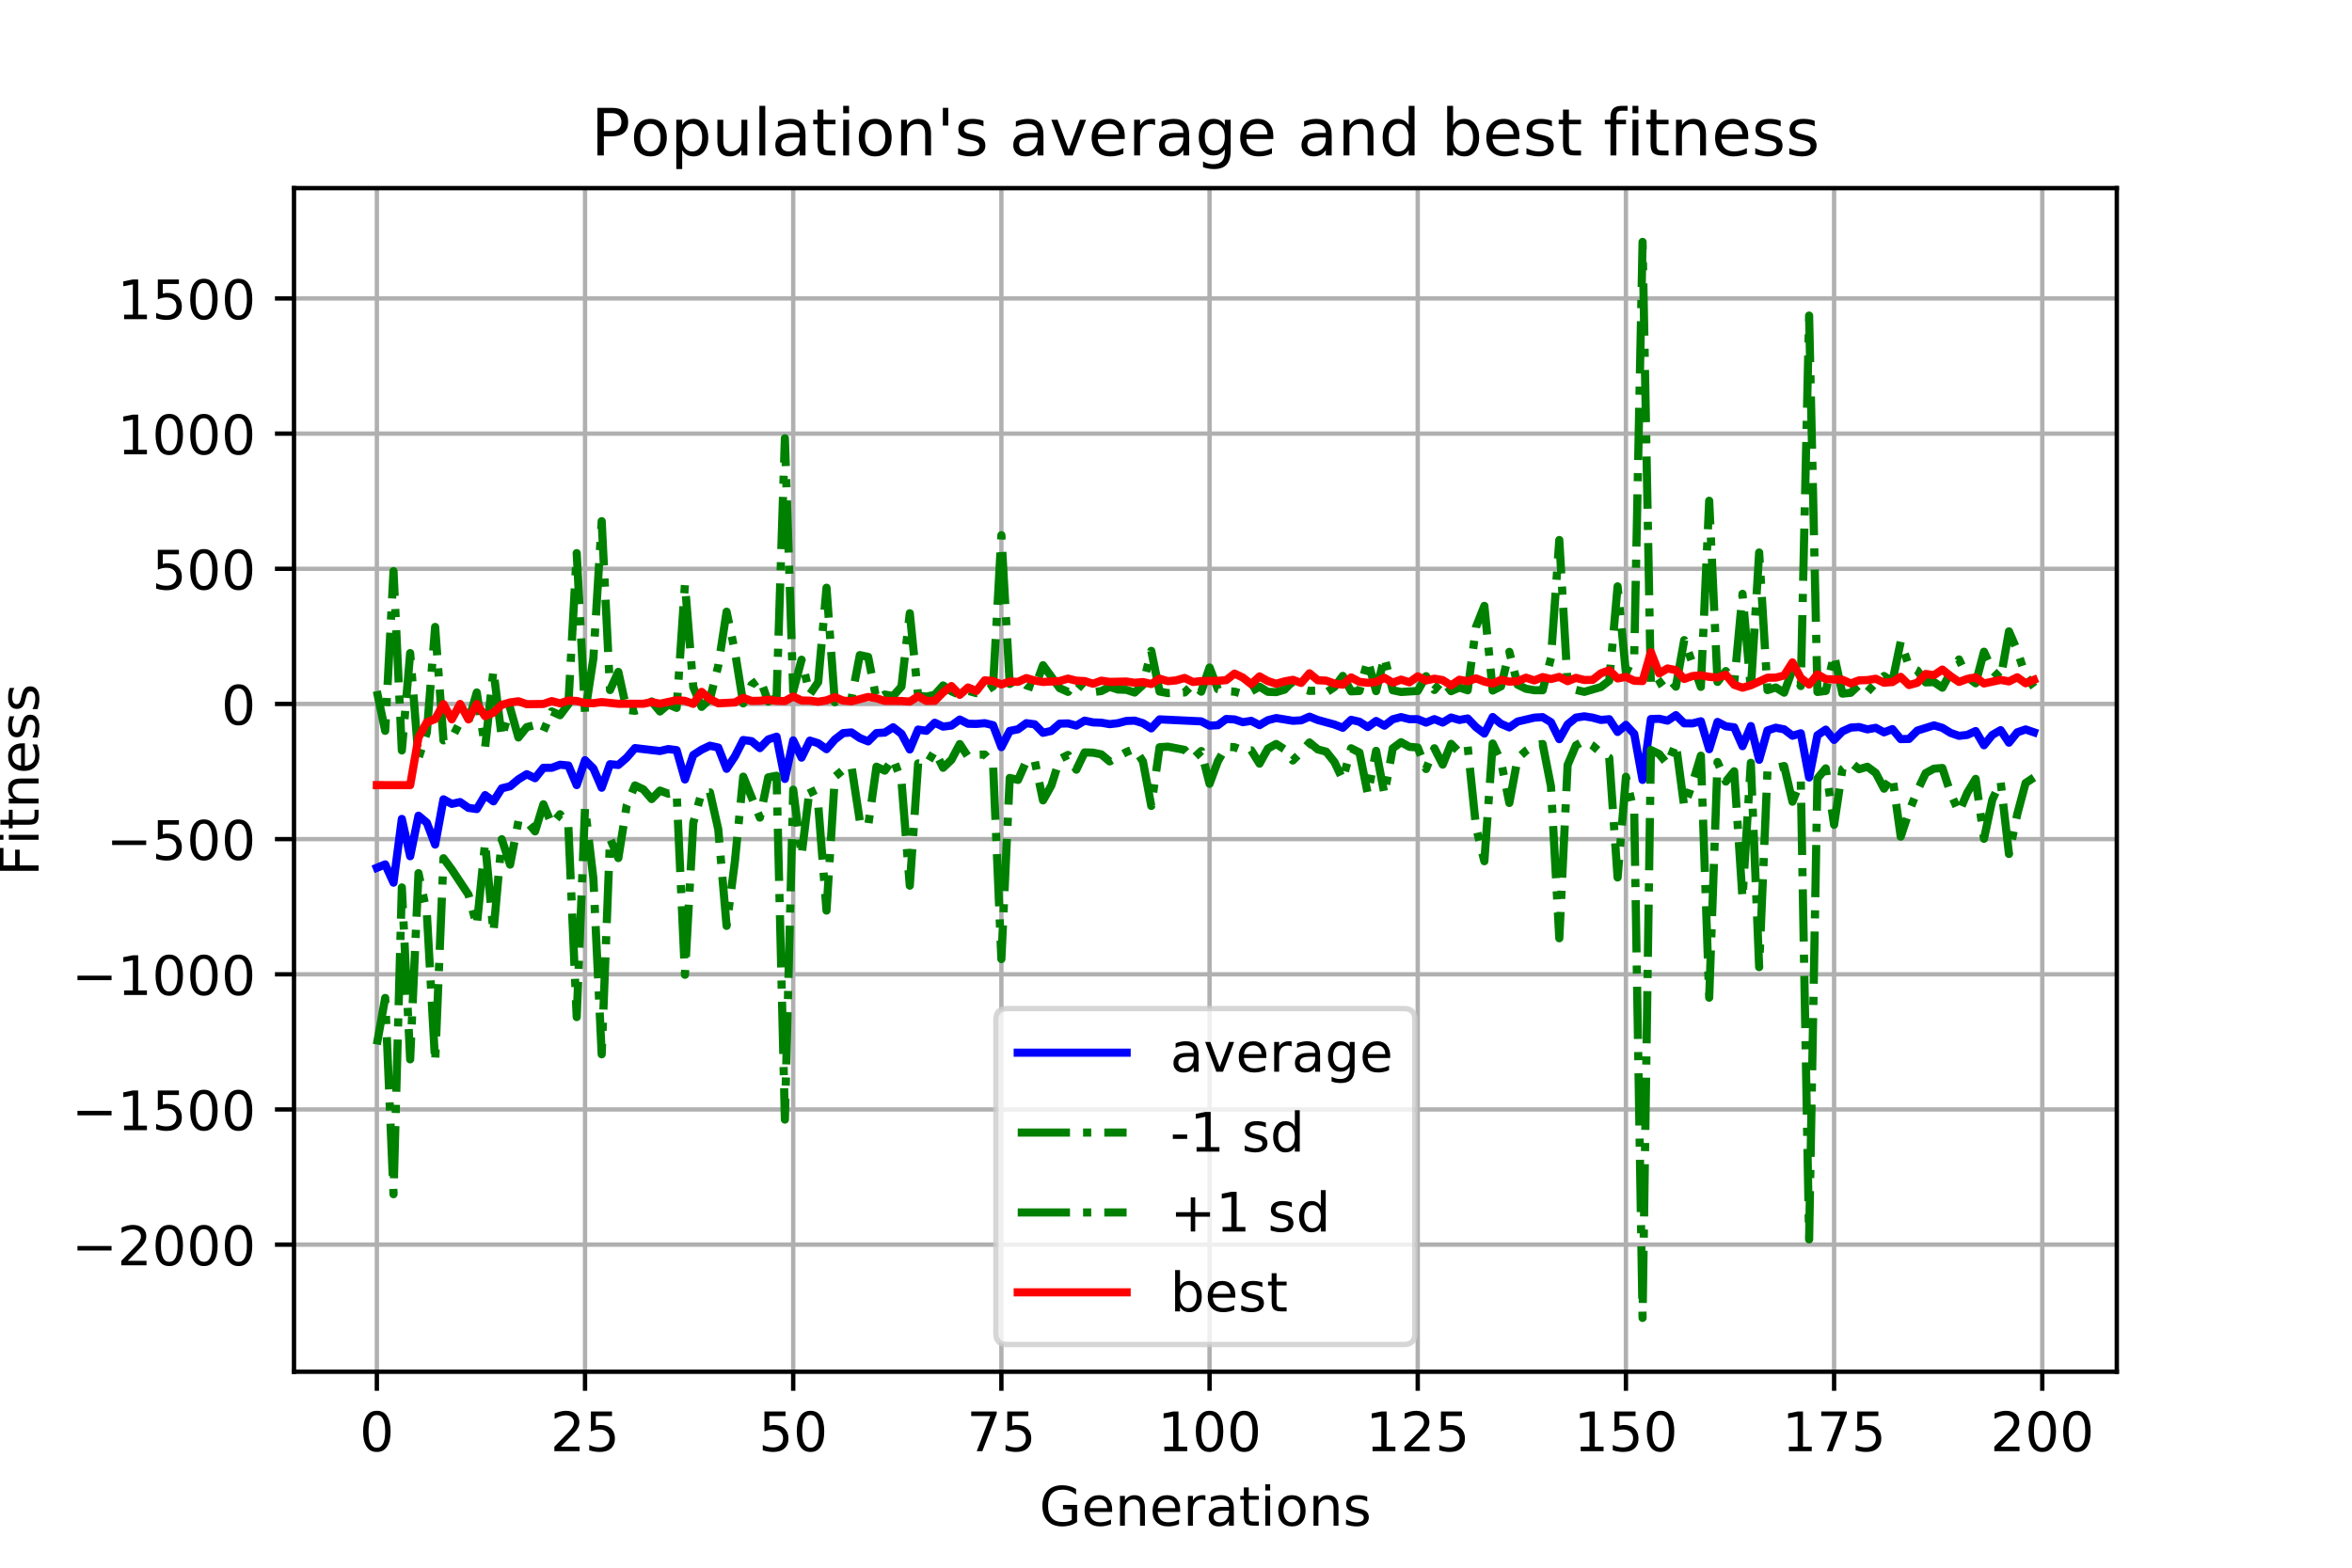 <?xml version="1.0" encoding="utf-8" standalone="no"?>
<!DOCTYPE svg PUBLIC "-//W3C//DTD SVG 1.1//EN"
  "http://www.w3.org/Graphics/SVG/1.1/DTD/svg11.dtd">
<!-- Created with matplotlib (https://matplotlib.org/) -->
<svg height="288pt" version="1.1" viewBox="0 0 432 288" width="432pt" xmlns="http://www.w3.org/2000/svg" xmlns:xlink="http://www.w3.org/1999/xlink">
 <defs>
  <style type="text/css">
*{stroke-linecap:butt;stroke-linejoin:round;}
  </style>
 </defs>
 <g id="figure_1">
  <g id="patch_1">
   <path d="M 0 288 
L 432 288 
L 432 0 
L 0 0 
z
" style="fill:#ffffff;"/>
  </g>
  <g id="axes_1">
   <g id="patch_2">
    <path d="M 54 252 
L 388.8 252 
L 388.8 34.56 
L 54 34.56 
z
" style="fill:#ffffff;"/>
   </g>
   <g id="matplotlib.axis_1">
    <g id="xtick_1">
     <g id="line2d_1">
      <path clip-path="url(#p9d3cd4b9ad)" d="M 69.218 252 
L 69.218 34.56 
" style="fill:none;stroke:#b0b0b0;stroke-linecap:square;stroke-width:0.8;"/>
     </g>
     <g id="line2d_2">
      <defs>
       <path d="M 0 0 
L 0 3.5 
" id="m00f8d2bb82" style="stroke:#000000;stroke-width:0.8;"/>
      </defs>
      <g>
       <use style="stroke:#000000;stroke-width:0.8;" x="69.218" xlink:href="#m00f8d2bb82" y="252"/>
      </g>
     </g>
     <g id="text_1">
      <!-- 0 -->
      <defs>
       <path d="M 31.781 66.406 
Q 24.172 66.406 20.328 58.906 
Q 16.5 51.422 16.5 36.375 
Q 16.5 21.391 20.328 13.891 
Q 24.172 6.391 31.781 6.391 
Q 39.453 6.391 43.281 13.891 
Q 47.125 21.391 47.125 36.375 
Q 47.125 51.422 43.281 58.906 
Q 39.453 66.406 31.781 66.406 
z
M 31.781 74.219 
Q 44.047 74.219 50.516 64.516 
Q 56.984 54.828 56.984 36.375 
Q 56.984 17.969 50.516 8.266 
Q 44.047 -1.422 31.781 -1.422 
Q 19.531 -1.422 13.062 8.266 
Q 6.594 17.969 6.594 36.375 
Q 6.594 54.828 13.062 64.516 
Q 19.531 74.219 31.781 74.219 
z
" id="DejaVuSans-48"/>
      </defs>
      <g transform="translate(66.037 266.598)scale(0.1 -0.1)">
       <use xlink:href="#DejaVuSans-48"/>
      </g>
     </g>
    </g>
    <g id="xtick_2">
     <g id="line2d_3">
      <path clip-path="url(#p9d3cd4b9ad)" d="M 107.455 252 
L 107.455 34.56 
" style="fill:none;stroke:#b0b0b0;stroke-linecap:square;stroke-width:0.8;"/>
     </g>
     <g id="line2d_4">
      <g>
       <use style="stroke:#000000;stroke-width:0.8;" x="107.455" xlink:href="#m00f8d2bb82" y="252"/>
      </g>
     </g>
     <g id="text_2">
      <!-- 25 -->
      <defs>
       <path d="M 19.188 8.297 
L 53.609 8.297 
L 53.609 0 
L 7.328 0 
L 7.328 8.297 
Q 12.938 14.109 22.625 23.891 
Q 32.328 33.688 34.812 36.531 
Q 39.547 41.844 41.422 45.531 
Q 43.312 49.219 43.312 52.781 
Q 43.312 58.594 39.234 62.25 
Q 35.156 65.922 28.609 65.922 
Q 23.969 65.922 18.812 64.312 
Q 13.672 62.703 7.812 59.422 
L 7.812 69.391 
Q 13.766 71.781 18.938 73 
Q 24.125 74.219 28.422 74.219 
Q 39.75 74.219 46.484 68.547 
Q 53.219 62.891 53.219 53.422 
Q 53.219 48.922 51.531 44.891 
Q 49.859 40.875 45.406 35.406 
Q 44.188 33.984 37.641 27.219 
Q 31.109 20.453 19.188 8.297 
z
" id="DejaVuSans-50"/>
       <path d="M 10.797 72.906 
L 49.516 72.906 
L 49.516 64.594 
L 19.828 64.594 
L 19.828 46.734 
Q 21.969 47.469 24.109 47.828 
Q 26.266 48.188 28.422 48.188 
Q 40.625 48.188 47.75 41.5 
Q 54.891 34.812 54.891 23.391 
Q 54.891 11.625 47.562 5.094 
Q 40.234 -1.422 26.906 -1.422 
Q 22.312 -1.422 17.547 -0.641 
Q 12.797 0.141 7.719 1.703 
L 7.719 11.625 
Q 12.109 9.234 16.797 8.062 
Q 21.484 6.891 26.703 6.891 
Q 35.156 6.891 40.078 11.328 
Q 45.016 15.766 45.016 23.391 
Q 45.016 31 40.078 35.438 
Q 35.156 39.891 26.703 39.891 
Q 22.75 39.891 18.812 39.016 
Q 14.891 38.141 10.797 36.281 
z
" id="DejaVuSans-53"/>
      </defs>
      <g transform="translate(101.092 266.598)scale(0.1 -0.1)">
       <use xlink:href="#DejaVuSans-50"/>
       <use x="63.623" xlink:href="#DejaVuSans-53"/>
      </g>
     </g>
    </g>
    <g id="xtick_3">
     <g id="line2d_5">
      <path clip-path="url(#p9d3cd4b9ad)" d="M 145.691 252 
L 145.691 34.56 
" style="fill:none;stroke:#b0b0b0;stroke-linecap:square;stroke-width:0.8;"/>
     </g>
     <g id="line2d_6">
      <g>
       <use style="stroke:#000000;stroke-width:0.8;" x="145.691" xlink:href="#m00f8d2bb82" y="252"/>
      </g>
     </g>
     <g id="text_3">
      <!-- 50 -->
      <g transform="translate(139.329 266.598)scale(0.1 -0.1)">
       <use xlink:href="#DejaVuSans-53"/>
       <use x="63.623" xlink:href="#DejaVuSans-48"/>
      </g>
     </g>
    </g>
    <g id="xtick_4">
     <g id="line2d_7">
      <path clip-path="url(#p9d3cd4b9ad)" d="M 183.928 252 
L 183.928 34.56 
" style="fill:none;stroke:#b0b0b0;stroke-linecap:square;stroke-width:0.8;"/>
     </g>
     <g id="line2d_8">
      <g>
       <use style="stroke:#000000;stroke-width:0.8;" x="183.928" xlink:href="#m00f8d2bb82" y="252"/>
      </g>
     </g>
     <g id="text_4">
      <!-- 75 -->
      <defs>
       <path d="M 8.203 72.906 
L 55.078 72.906 
L 55.078 68.703 
L 28.609 0 
L 18.312 0 
L 43.219 64.594 
L 8.203 64.594 
z
" id="DejaVuSans-55"/>
      </defs>
      <g transform="translate(177.566 266.598)scale(0.1 -0.1)">
       <use xlink:href="#DejaVuSans-55"/>
       <use x="63.623" xlink:href="#DejaVuSans-53"/>
      </g>
     </g>
    </g>
    <g id="xtick_5">
     <g id="line2d_9">
      <path clip-path="url(#p9d3cd4b9ad)" d="M 222.165 252 
L 222.165 34.56 
" style="fill:none;stroke:#b0b0b0;stroke-linecap:square;stroke-width:0.8;"/>
     </g>
     <g id="line2d_10">
      <g>
       <use style="stroke:#000000;stroke-width:0.8;" x="222.165" xlink:href="#m00f8d2bb82" y="252"/>
      </g>
     </g>
     <g id="text_5">
      <!-- 100 -->
      <defs>
       <path d="M 12.406 8.297 
L 28.516 8.297 
L 28.516 63.922 
L 10.984 60.406 
L 10.984 69.391 
L 28.422 72.906 
L 38.281 72.906 
L 38.281 8.297 
L 54.391 8.297 
L 54.391 0 
L 12.406 0 
z
" id="DejaVuSans-49"/>
      </defs>
      <g transform="translate(212.621 266.598)scale(0.1 -0.1)">
       <use xlink:href="#DejaVuSans-49"/>
       <use x="63.623" xlink:href="#DejaVuSans-48"/>
       <use x="127.246" xlink:href="#DejaVuSans-48"/>
      </g>
     </g>
    </g>
    <g id="xtick_6">
     <g id="line2d_11">
      <path clip-path="url(#p9d3cd4b9ad)" d="M 260.401 252 
L 260.401 34.56 
" style="fill:none;stroke:#b0b0b0;stroke-linecap:square;stroke-width:0.8;"/>
     </g>
     <g id="line2d_12">
      <g>
       <use style="stroke:#000000;stroke-width:0.8;" x="260.401" xlink:href="#m00f8d2bb82" y="252"/>
      </g>
     </g>
     <g id="text_6">
      <!-- 125 -->
      <g transform="translate(250.858 266.598)scale(0.1 -0.1)">
       <use xlink:href="#DejaVuSans-49"/>
       <use x="63.623" xlink:href="#DejaVuSans-50"/>
       <use x="127.246" xlink:href="#DejaVuSans-53"/>
      </g>
     </g>
    </g>
    <g id="xtick_7">
     <g id="line2d_13">
      <path clip-path="url(#p9d3cd4b9ad)" d="M 298.638 252 
L 298.638 34.56 
" style="fill:none;stroke:#b0b0b0;stroke-linecap:square;stroke-width:0.8;"/>
     </g>
     <g id="line2d_14">
      <g>
       <use style="stroke:#000000;stroke-width:0.8;" x="298.638" xlink:href="#m00f8d2bb82" y="252"/>
      </g>
     </g>
     <g id="text_7">
      <!-- 150 -->
      <g transform="translate(289.094 266.598)scale(0.1 -0.1)">
       <use xlink:href="#DejaVuSans-49"/>
       <use x="63.623" xlink:href="#DejaVuSans-53"/>
       <use x="127.246" xlink:href="#DejaVuSans-48"/>
      </g>
     </g>
    </g>
    <g id="xtick_8">
     <g id="line2d_15">
      <path clip-path="url(#p9d3cd4b9ad)" d="M 336.875 252 
L 336.875 34.56 
" style="fill:none;stroke:#b0b0b0;stroke-linecap:square;stroke-width:0.8;"/>
     </g>
     <g id="line2d_16">
      <g>
       <use style="stroke:#000000;stroke-width:0.8;" x="336.875" xlink:href="#m00f8d2bb82" y="252"/>
      </g>
     </g>
     <g id="text_8">
      <!-- 175 -->
      <g transform="translate(327.331 266.598)scale(0.1 -0.1)">
       <use xlink:href="#DejaVuSans-49"/>
       <use x="63.623" xlink:href="#DejaVuSans-55"/>
       <use x="127.246" xlink:href="#DejaVuSans-53"/>
      </g>
     </g>
    </g>
    <g id="xtick_9">
     <g id="line2d_17">
      <path clip-path="url(#p9d3cd4b9ad)" d="M 375.111 252 
L 375.111 34.56 
" style="fill:none;stroke:#b0b0b0;stroke-linecap:square;stroke-width:0.8;"/>
     </g>
     <g id="line2d_18">
      <g>
       <use style="stroke:#000000;stroke-width:0.8;" x="375.111" xlink:href="#m00f8d2bb82" y="252"/>
      </g>
     </g>
     <g id="text_9">
      <!-- 200 -->
      <g transform="translate(365.568 266.598)scale(0.1 -0.1)">
       <use xlink:href="#DejaVuSans-50"/>
       <use x="63.623" xlink:href="#DejaVuSans-48"/>
       <use x="127.246" xlink:href="#DejaVuSans-48"/>
      </g>
     </g>
    </g>
    <g id="text_10">
     <!-- Generations -->
     <defs>
      <path d="M 59.516 10.406 
L 59.516 29.984 
L 43.406 29.984 
L 43.406 38.094 
L 69.281 38.094 
L 69.281 6.781 
Q 63.578 2.734 56.688 0.656 
Q 49.812 -1.422 42 -1.422 
Q 24.906 -1.422 15.25 8.562 
Q 5.609 18.562 5.609 36.375 
Q 5.609 54.25 15.25 64.234 
Q 24.906 74.219 42 74.219 
Q 49.125 74.219 55.547 72.453 
Q 61.969 70.703 67.391 67.281 
L 67.391 56.781 
Q 61.922 61.422 55.766 63.766 
Q 49.609 66.109 42.828 66.109 
Q 29.438 66.109 22.719 58.641 
Q 16.016 51.172 16.016 36.375 
Q 16.016 21.625 22.719 14.156 
Q 29.438 6.688 42.828 6.688 
Q 48.047 6.688 52.141 7.594 
Q 56.25 8.5 59.516 10.406 
z
" id="DejaVuSans-71"/>
      <path d="M 56.203 29.594 
L 56.203 25.203 
L 14.891 25.203 
Q 15.484 15.922 20.484 11.062 
Q 25.484 6.203 34.422 6.203 
Q 39.594 6.203 44.453 7.469 
Q 49.312 8.734 54.109 11.281 
L 54.109 2.781 
Q 49.266 0.734 44.188 -0.344 
Q 39.109 -1.422 33.891 -1.422 
Q 20.797 -1.422 13.156 6.188 
Q 5.516 13.812 5.516 26.812 
Q 5.516 40.234 12.766 48.109 
Q 20.016 56 32.328 56 
Q 43.359 56 49.781 48.891 
Q 56.203 41.797 56.203 29.594 
z
M 47.219 32.234 
Q 47.125 39.594 43.094 43.984 
Q 39.062 48.391 32.422 48.391 
Q 24.906 48.391 20.391 44.141 
Q 15.875 39.891 15.188 32.172 
z
" id="DejaVuSans-101"/>
      <path d="M 54.891 33.016 
L 54.891 0 
L 45.906 0 
L 45.906 32.719 
Q 45.906 40.484 42.875 44.328 
Q 39.844 48.188 33.797 48.188 
Q 26.516 48.188 22.312 43.547 
Q 18.109 38.922 18.109 30.906 
L 18.109 0 
L 9.078 0 
L 9.078 54.688 
L 18.109 54.688 
L 18.109 46.188 
Q 21.344 51.125 25.703 53.562 
Q 30.078 56 35.797 56 
Q 45.219 56 50.047 50.172 
Q 54.891 44.344 54.891 33.016 
z
" id="DejaVuSans-110"/>
      <path d="M 41.109 46.297 
Q 39.594 47.172 37.812 47.578 
Q 36.031 48 33.891 48 
Q 26.266 48 22.188 43.047 
Q 18.109 38.094 18.109 28.812 
L 18.109 0 
L 9.078 0 
L 9.078 54.688 
L 18.109 54.688 
L 18.109 46.188 
Q 20.953 51.172 25.484 53.578 
Q 30.031 56 36.531 56 
Q 37.453 56 38.578 55.875 
Q 39.703 55.766 41.062 55.516 
z
" id="DejaVuSans-114"/>
      <path d="M 34.281 27.484 
Q 23.391 27.484 19.188 25 
Q 14.984 22.516 14.984 16.5 
Q 14.984 11.719 18.141 8.906 
Q 21.297 6.109 26.703 6.109 
Q 34.188 6.109 38.703 11.406 
Q 43.219 16.703 43.219 25.484 
L 43.219 27.484 
z
M 52.203 31.203 
L 52.203 0 
L 43.219 0 
L 43.219 8.297 
Q 40.141 3.328 35.547 0.953 
Q 30.953 -1.422 24.312 -1.422 
Q 15.922 -1.422 10.953 3.297 
Q 6 8.016 6 15.922 
Q 6 25.141 12.172 29.828 
Q 18.359 34.516 30.609 34.516 
L 43.219 34.516 
L 43.219 35.406 
Q 43.219 41.609 39.141 45 
Q 35.062 48.391 27.688 48.391 
Q 23 48.391 18.547 47.266 
Q 14.109 46.141 10.016 43.891 
L 10.016 52.203 
Q 14.938 54.109 19.578 55.047 
Q 24.219 56 28.609 56 
Q 40.484 56 46.344 49.844 
Q 52.203 43.703 52.203 31.203 
z
" id="DejaVuSans-97"/>
      <path d="M 18.312 70.219 
L 18.312 54.688 
L 36.812 54.688 
L 36.812 47.703 
L 18.312 47.703 
L 18.312 18.016 
Q 18.312 11.328 20.141 9.422 
Q 21.969 7.516 27.594 7.516 
L 36.812 7.516 
L 36.812 0 
L 27.594 0 
Q 17.188 0 13.234 3.875 
Q 9.281 7.766 9.281 18.016 
L 9.281 47.703 
L 2.688 47.703 
L 2.688 54.688 
L 9.281 54.688 
L 9.281 70.219 
z
" id="DejaVuSans-116"/>
      <path d="M 9.422 54.688 
L 18.406 54.688 
L 18.406 0 
L 9.422 0 
z
M 9.422 75.984 
L 18.406 75.984 
L 18.406 64.594 
L 9.422 64.594 
z
" id="DejaVuSans-105"/>
      <path d="M 30.609 48.391 
Q 23.391 48.391 19.188 42.75 
Q 14.984 37.109 14.984 27.297 
Q 14.984 17.484 19.156 11.844 
Q 23.344 6.203 30.609 6.203 
Q 37.797 6.203 41.984 11.859 
Q 46.188 17.531 46.188 27.297 
Q 46.188 37.016 41.984 42.703 
Q 37.797 48.391 30.609 48.391 
z
M 30.609 56 
Q 42.328 56 49.016 48.375 
Q 55.719 40.766 55.719 27.297 
Q 55.719 13.875 49.016 6.219 
Q 42.328 -1.422 30.609 -1.422 
Q 18.844 -1.422 12.172 6.219 
Q 5.516 13.875 5.516 27.297 
Q 5.516 40.766 12.172 48.375 
Q 18.844 56 30.609 56 
z
" id="DejaVuSans-111"/>
      <path d="M 44.281 53.078 
L 44.281 44.578 
Q 40.484 46.531 36.375 47.5 
Q 32.281 48.484 27.875 48.484 
Q 21.188 48.484 17.844 46.438 
Q 14.5 44.391 14.5 40.281 
Q 14.5 37.156 16.891 35.375 
Q 19.281 33.594 26.516 31.984 
L 29.594 31.297 
Q 39.156 29.25 43.188 25.516 
Q 47.219 21.781 47.219 15.094 
Q 47.219 7.469 41.188 3.016 
Q 35.156 -1.422 24.609 -1.422 
Q 20.219 -1.422 15.453 -0.562 
Q 10.688 0.297 5.422 2 
L 5.422 11.281 
Q 10.406 8.688 15.234 7.391 
Q 20.062 6.109 24.812 6.109 
Q 31.156 6.109 34.562 8.281 
Q 37.984 10.453 37.984 14.406 
Q 37.984 18.062 35.516 20.016 
Q 33.062 21.969 24.703 23.781 
L 21.578 24.516 
Q 13.234 26.266 9.516 29.906 
Q 5.812 33.547 5.812 39.891 
Q 5.812 47.609 11.281 51.797 
Q 16.75 56 26.812 56 
Q 31.781 56 36.172 55.266 
Q 40.578 54.547 44.281 53.078 
z
" id="DejaVuSans-115"/>
     </defs>
     <g transform="translate(190.902 280.277)scale(0.1 -0.1)">
      <use xlink:href="#DejaVuSans-71"/>
      <use x="77.49" xlink:href="#DejaVuSans-101"/>
      <use x="139.014" xlink:href="#DejaVuSans-110"/>
      <use x="202.393" xlink:href="#DejaVuSans-101"/>
      <use x="263.916" xlink:href="#DejaVuSans-114"/>
      <use x="305.029" xlink:href="#DejaVuSans-97"/>
      <use x="366.309" xlink:href="#DejaVuSans-116"/>
      <use x="405.518" xlink:href="#DejaVuSans-105"/>
      <use x="433.301" xlink:href="#DejaVuSans-111"/>
      <use x="494.482" xlink:href="#DejaVuSans-110"/>
      <use x="557.861" xlink:href="#DejaVuSans-115"/>
     </g>
    </g>
   </g>
   <g id="matplotlib.axis_2">
    <g id="ytick_1">
     <g id="line2d_19">
      <path clip-path="url(#p9d3cd4b9ad)" d="M 54 228.651 
L 388.8 228.651 
" style="fill:none;stroke:#b0b0b0;stroke-linecap:square;stroke-width:0.8;"/>
     </g>
     <g id="line2d_20">
      <defs>
       <path d="M 0 0 
L -3.5 0 
" id="me29e8445f3" style="stroke:#000000;stroke-width:0.8;"/>
      </defs>
      <g>
       <use style="stroke:#000000;stroke-width:0.8;" x="54" xlink:href="#me29e8445f3" y="228.651"/>
      </g>
     </g>
     <g id="text_11">
      <!-- −2000 -->
      <defs>
       <path d="M 10.594 35.5 
L 73.188 35.5 
L 73.188 27.203 
L 10.594 27.203 
z
" id="DejaVuSans-8722"/>
      </defs>
      <g transform="translate(13.17 232.451)scale(0.1 -0.1)">
       <use xlink:href="#DejaVuSans-8722"/>
       <use x="83.789" xlink:href="#DejaVuSans-50"/>
       <use x="147.412" xlink:href="#DejaVuSans-48"/>
       <use x="211.035" xlink:href="#DejaVuSans-48"/>
       <use x="274.658" xlink:href="#DejaVuSans-48"/>
      </g>
     </g>
    </g>
    <g id="ytick_2">
     <g id="line2d_21">
      <path clip-path="url(#p9d3cd4b9ad)" d="M 54 203.82 
L 388.8 203.82 
" style="fill:none;stroke:#b0b0b0;stroke-linecap:square;stroke-width:0.8;"/>
     </g>
     <g id="line2d_22">
      <g>
       <use style="stroke:#000000;stroke-width:0.8;" x="54" xlink:href="#me29e8445f3" y="203.82"/>
      </g>
     </g>
     <g id="text_12">
      <!-- −1500 -->
      <g transform="translate(13.17 207.619)scale(0.1 -0.1)">
       <use xlink:href="#DejaVuSans-8722"/>
       <use x="83.789" xlink:href="#DejaVuSans-49"/>
       <use x="147.412" xlink:href="#DejaVuSans-53"/>
       <use x="211.035" xlink:href="#DejaVuSans-48"/>
       <use x="274.658" xlink:href="#DejaVuSans-48"/>
      </g>
     </g>
    </g>
    <g id="ytick_3">
     <g id="line2d_23">
      <path clip-path="url(#p9d3cd4b9ad)" d="M 54 178.989 
L 388.8 178.989 
" style="fill:none;stroke:#b0b0b0;stroke-linecap:square;stroke-width:0.8;"/>
     </g>
     <g id="line2d_24">
      <g>
       <use style="stroke:#000000;stroke-width:0.8;" x="54" xlink:href="#me29e8445f3" y="178.989"/>
      </g>
     </g>
     <g id="text_13">
      <!-- −1000 -->
      <g transform="translate(13.17 182.788)scale(0.1 -0.1)">
       <use xlink:href="#DejaVuSans-8722"/>
       <use x="83.789" xlink:href="#DejaVuSans-49"/>
       <use x="147.412" xlink:href="#DejaVuSans-48"/>
       <use x="211.035" xlink:href="#DejaVuSans-48"/>
       <use x="274.658" xlink:href="#DejaVuSans-48"/>
      </g>
     </g>
    </g>
    <g id="ytick_4">
     <g id="line2d_25">
      <path clip-path="url(#p9d3cd4b9ad)" d="M 54 154.157 
L 388.8 154.157 
" style="fill:none;stroke:#b0b0b0;stroke-linecap:square;stroke-width:0.8;"/>
     </g>
     <g id="line2d_26">
      <g>
       <use style="stroke:#000000;stroke-width:0.8;" x="54" xlink:href="#me29e8445f3" y="154.157"/>
      </g>
     </g>
     <g id="text_14">
      <!-- −500 -->
      <g transform="translate(19.533 157.957)scale(0.1 -0.1)">
       <use xlink:href="#DejaVuSans-8722"/>
       <use x="83.789" xlink:href="#DejaVuSans-53"/>
       <use x="147.412" xlink:href="#DejaVuSans-48"/>
       <use x="211.035" xlink:href="#DejaVuSans-48"/>
      </g>
     </g>
    </g>
    <g id="ytick_5">
     <g id="line2d_27">
      <path clip-path="url(#p9d3cd4b9ad)" d="M 54 129.326 
L 388.8 129.326 
" style="fill:none;stroke:#b0b0b0;stroke-linecap:square;stroke-width:0.8;"/>
     </g>
     <g id="line2d_28">
      <g>
       <use style="stroke:#000000;stroke-width:0.8;" x="54" xlink:href="#me29e8445f3" y="129.326"/>
      </g>
     </g>
     <g id="text_15">
      <!-- 0 -->
      <g transform="translate(40.638 133.125)scale(0.1 -0.1)">
       <use xlink:href="#DejaVuSans-48"/>
      </g>
     </g>
    </g>
    <g id="ytick_6">
     <g id="line2d_29">
      <path clip-path="url(#p9d3cd4b9ad)" d="M 54 104.495 
L 388.8 104.495 
" style="fill:none;stroke:#b0b0b0;stroke-linecap:square;stroke-width:0.8;"/>
     </g>
     <g id="line2d_30">
      <g>
       <use style="stroke:#000000;stroke-width:0.8;" x="54" xlink:href="#me29e8445f3" y="104.495"/>
      </g>
     </g>
     <g id="text_16">
      <!-- 500 -->
      <g transform="translate(27.913 108.294)scale(0.1 -0.1)">
       <use xlink:href="#DejaVuSans-53"/>
       <use x="63.623" xlink:href="#DejaVuSans-48"/>
       <use x="127.246" xlink:href="#DejaVuSans-48"/>
      </g>
     </g>
    </g>
    <g id="ytick_7">
     <g id="line2d_31">
      <path clip-path="url(#p9d3cd4b9ad)" d="M 54 79.663 
L 388.8 79.663 
" style="fill:none;stroke:#b0b0b0;stroke-linecap:square;stroke-width:0.8;"/>
     </g>
     <g id="line2d_32">
      <g>
       <use style="stroke:#000000;stroke-width:0.8;" x="54" xlink:href="#me29e8445f3" y="79.663"/>
      </g>
     </g>
     <g id="text_17">
      <!-- 1000 -->
      <g transform="translate(21.55 83.462)scale(0.1 -0.1)">
       <use xlink:href="#DejaVuSans-49"/>
       <use x="63.623" xlink:href="#DejaVuSans-48"/>
       <use x="127.246" xlink:href="#DejaVuSans-48"/>
       <use x="190.869" xlink:href="#DejaVuSans-48"/>
      </g>
     </g>
    </g>
    <g id="ytick_8">
     <g id="line2d_33">
      <path clip-path="url(#p9d3cd4b9ad)" d="M 54 54.832 
L 388.8 54.832 
" style="fill:none;stroke:#b0b0b0;stroke-linecap:square;stroke-width:0.8;"/>
     </g>
     <g id="line2d_34">
      <g>
       <use style="stroke:#000000;stroke-width:0.8;" x="54" xlink:href="#me29e8445f3" y="54.832"/>
      </g>
     </g>
     <g id="text_18">
      <!-- 1500 -->
      <g transform="translate(21.55 58.631)scale(0.1 -0.1)">
       <use xlink:href="#DejaVuSans-49"/>
       <use x="63.623" xlink:href="#DejaVuSans-53"/>
       <use x="127.246" xlink:href="#DejaVuSans-48"/>
       <use x="190.869" xlink:href="#DejaVuSans-48"/>
      </g>
     </g>
    </g>
    <g id="text_19">
     <!-- Fitness -->
     <defs>
      <path d="M 9.812 72.906 
L 51.703 72.906 
L 51.703 64.594 
L 19.672 64.594 
L 19.672 43.109 
L 48.578 43.109 
L 48.578 34.812 
L 19.672 34.812 
L 19.672 0 
L 9.812 0 
z
" id="DejaVuSans-70"/>
     </defs>
     <g transform="translate(7.091 160.954)rotate(-90)scale(0.1 -0.1)">
      <use xlink:href="#DejaVuSans-70"/>
      <use x="57.41" xlink:href="#DejaVuSans-105"/>
      <use x="85.193" xlink:href="#DejaVuSans-116"/>
      <use x="124.402" xlink:href="#DejaVuSans-110"/>
      <use x="187.781" xlink:href="#DejaVuSans-101"/>
      <use x="249.305" xlink:href="#DejaVuSans-115"/>
      <use x="301.404" xlink:href="#DejaVuSans-115"/>
     </g>
    </g>
   </g>
   <g id="line2d_35">
    <path clip-path="url(#p9d3cd4b9ad)" d="M 69.218 159.425 
L 70.748 158.796 
L 72.277 162.154 
L 73.807 150.447 
L 75.336 157.297 
L 76.866 149.855 
L 78.395 151.136 
L 79.924 155.155 
L 81.454 146.844 
L 82.983 147.679 
L 84.513 147.352 
L 86.042 148.413 
L 87.572 148.635 
L 89.101 146.072 
L 90.631 147.215 
L 92.16 144.823 
L 93.69 144.449 
L 95.219 143.172 
L 96.749 142.229 
L 98.278 142.962 
L 99.807 141.054 
L 101.337 141.053 
L 102.866 140.488 
L 104.396 140.63 
L 105.925 144.231 
L 107.455 139.659 
L 108.984 141.162 
L 110.514 144.713 
L 112.043 140.393 
L 113.573 140.533 
L 115.102 139.204 
L 116.632 137.435 
L 121.22 137.972 
L 122.749 137.607 
L 124.279 137.813 
L 125.808 143.195 
L 127.338 138.705 
L 128.867 137.72 
L 130.397 136.996 
L 131.926 137.329 
L 133.456 141.238 
L 134.985 138.946 
L 136.515 135.95 
L 138.044 136.16 
L 139.574 137.435 
L 141.103 135.845 
L 142.633 135.337 
L 144.162 143.096 
L 145.691 136.019 
L 147.221 139.182 
L 148.75 136.059 
L 150.28 136.54 
L 151.809 137.629 
L 153.339 135.857 
L 154.868 134.681 
L 156.398 134.554 
L 157.927 135.589 
L 159.457 136.201 
L 160.986 134.669 
L 162.516 134.583 
L 164.045 133.606 
L 165.575 134.797 
L 167.104 137.682 
L 168.633 134.032 
L 170.163 134.256 
L 171.692 132.772 
L 173.222 133.486 
L 174.751 133.292 
L 176.281 132.189 
L 177.81 132.96 
L 179.34 132.992 
L 180.869 132.855 
L 182.399 133.222 
L 183.928 137.253 
L 185.458 134.282 
L 186.987 133.976 
L 188.516 132.857 
L 190.046 133.066 
L 191.575 134.625 
L 193.105 134.271 
L 194.634 132.941 
L 196.164 132.898 
L 197.693 133.301 
L 199.223 132.391 
L 200.752 132.714 
L 202.282 132.769 
L 203.811 133.033 
L 205.341 132.86 
L 206.87 132.447 
L 208.4 132.387 
L 209.929 132.856 
L 211.458 133.813 
L 212.988 132.158 
L 220.635 132.52 
L 222.165 133.308 
L 223.694 133.224 
L 225.224 132.084 
L 226.753 132.169 
L 228.283 132.673 
L 229.812 132.426 
L 231.342 133.215 
L 232.871 132.308 
L 234.4 131.914 
L 237.459 132.414 
L 238.989 132.333 
L 240.518 131.66 
L 242.048 132.272 
L 245.107 133.107 
L 246.636 133.695 
L 248.166 132.24 
L 249.695 132.594 
L 251.225 133.567 
L 252.754 132.453 
L 254.284 133.312 
L 255.813 132.139 
L 257.342 131.738 
L 258.872 132.122 
L 260.401 132.129 
L 261.931 132.748 
L 263.46 132.112 
L 264.99 132.741 
L 266.519 131.817 
L 268.049 132.264 
L 269.578 131.992 
L 271.108 133.59 
L 272.637 134.759 
L 274.167 131.726 
L 275.696 132.974 
L 277.225 133.632 
L 278.755 132.552 
L 281.814 131.839 
L 283.343 131.745 
L 284.873 132.68 
L 286.402 135.787 
L 287.932 133.08 
L 289.461 131.831 
L 290.991 131.597 
L 292.52 131.836 
L 294.05 132.262 
L 295.579 132.124 
L 297.109 134.464 
L 298.638 133.173 
L 300.167 134.829 
L 301.697 143.28 
L 303.226 132.096 
L 304.756 132.045 
L 306.285 132.388 
L 307.815 131.382 
L 309.344 132.883 
L 310.874 132.891 
L 312.403 132.506 
L 313.933 137.638 
L 315.462 132.629 
L 316.992 133.428 
L 318.521 133.614 
L 320.051 137.075 
L 321.58 133.383 
L 323.109 139.583 
L 324.639 134.185 
L 326.168 133.689 
L 327.698 133.988 
L 329.227 135.161 
L 330.757 134.714 
L 332.286 142.835 
L 333.816 135.066 
L 335.345 134.043 
L 336.875 135.929 
L 338.404 134.358 
L 339.934 133.667 
L 341.463 133.565 
L 342.993 133.989 
L 344.522 133.708 
L 346.051 134.539 
L 347.581 133.94 
L 349.11 135.783 
L 350.64 135.75 
L 352.169 134.215 
L 355.228 133.257 
L 356.758 133.714 
L 358.287 134.65 
L 359.817 135.183 
L 361.346 135.008 
L 362.876 134.305 
L 364.405 136.909 
L 365.934 135.013 
L 367.464 134.136 
L 368.993 136.436 
L 370.523 134.532 
L 372.052 134.006 
L 373.582 134.53 
L 373.582 134.53 
" style="fill:none;stroke:#0000ff;stroke-linecap:square;stroke-width:1.5;"/>
   </g>
   <g id="line2d_36">
    <path clip-path="url(#p9d3cd4b9ad)" d="M 69.218 191.884 
L 70.748 183.333 
L 72.277 219.387 
L 73.807 163.03 
L 75.336 194.614 
L 76.866 160.406 
L 78.395 167.665 
L 79.924 195.136 
L 81.454 157.67 
L 82.983 159.735 
L 86.042 164.344 
L 87.572 170.057 
L 89.101 154.787 
L 90.631 171.291 
L 92.16 154.176 
L 93.69 158.841 
L 95.219 150.859 
L 96.749 150.878 
L 98.278 152.732 
L 99.807 147.755 
L 101.337 151.41 
L 102.866 149.587 
L 104.396 151.898 
L 105.925 186.848 
L 107.455 148.325 
L 108.984 161.35 
L 110.514 193.684 
L 112.043 154.023 
L 113.573 157.636 
L 115.102 147.997 
L 116.632 144.287 
L 118.161 145.009 
L 119.691 146.8 
L 121.22 145.239 
L 122.749 145.813 
L 124.279 145.579 
L 125.808 179.078 
L 127.338 151.176 
L 128.867 145.581 
L 130.397 145.565 
L 131.926 152.355 
L 133.456 170.096 
L 134.985 158.219 
L 136.515 142.68 
L 139.574 150.204 
L 141.103 142.806 
L 142.633 142.51 
L 144.162 205.68 
L 145.691 145.069 
L 147.221 157.166 
L 148.75 144.572 
L 150.28 147.766 
L 151.809 167.285 
L 153.339 142.704 
L 154.868 141.426 
L 156.398 140.802 
L 157.927 150.829 
L 159.457 151.725 
L 160.986 140.849 
L 162.516 141.575 
L 164.045 139.341 
L 165.575 143.467 
L 167.104 162.703 
L 168.633 140.244 
L 170.163 140.537 
L 171.692 137.915 
L 173.222 141.051 
L 174.751 139.586 
L 176.281 136.691 
L 177.81 139.01 
L 179.34 138.649 
L 180.869 138.621 
L 182.399 140.37 
L 183.928 176.189 
L 185.458 142.917 
L 186.987 143.28 
L 188.516 139.81 
L 190.046 139.727 
L 191.575 147.039 
L 193.105 144.305 
L 194.634 139.463 
L 196.164 138.689 
L 197.693 141.4 
L 199.223 138.227 
L 200.752 138.272 
L 202.282 138.587 
L 203.811 139.877 
L 206.87 138.167 
L 208.4 137.547 
L 209.929 139.884 
L 211.458 148.056 
L 212.988 137.27 
L 214.517 137.169 
L 217.576 137.758 
L 219.106 139.405 
L 220.635 137.97 
L 222.165 143.994 
L 223.694 139.843 
L 225.224 137.195 
L 226.753 137.271 
L 228.283 137.854 
L 229.812 137.834 
L 231.342 140.288 
L 232.871 137.52 
L 234.4 136.678 
L 235.93 137.658 
L 237.459 139.707 
L 238.989 138.16 
L 240.518 136.397 
L 242.048 137.675 
L 243.577 138.083 
L 245.107 140 
L 246.636 143.218 
L 248.166 137.469 
L 249.695 138.247 
L 251.225 145.838 
L 252.754 137.936 
L 254.284 145.89 
L 255.813 137.468 
L 257.342 136.351 
L 258.872 137.2 
L 260.401 137.327 
L 261.931 141.274 
L 263.46 137.465 
L 264.99 140.467 
L 266.519 136.654 
L 268.049 138.217 
L 269.578 137.172 
L 271.108 152.014 
L 272.637 158.212 
L 274.167 136.594 
L 275.696 139.861 
L 277.225 147.514 
L 278.755 139.318 
L 280.284 137.921 
L 281.814 136.882 
L 283.343 136.682 
L 284.873 144.481 
L 286.402 172.369 
L 287.932 140.527 
L 289.461 136.926 
L 290.991 136.091 
L 292.52 136.975 
L 294.05 138.311 
L 295.579 139.216 
L 297.109 161.202 
L 298.638 142.707 
L 300.167 149.379 
L 301.697 242.116 
L 303.226 137.783 
L 304.756 138.527 
L 306.285 140.42 
L 307.815 136.619 
L 309.344 148.174 
L 310.874 143.913 
L 312.403 138.823 
L 313.933 183.281 
L 315.462 139.983 
L 316.992 143.578 
L 318.521 141.688 
L 320.051 165.058 
L 321.58 140.134 
L 323.109 177.668 
L 324.639 141.59 
L 326.168 141.083 
L 327.698 140.724 
L 329.227 147.277 
L 330.757 143.4 
L 332.286 227.692 
L 333.816 143.013 
L 335.345 141.157 
L 336.875 151.518 
L 338.404 141.29 
L 339.934 140.063 
L 341.463 141.307 
L 342.993 140.86 
L 344.522 141.993 
L 346.051 144.891 
L 347.581 142.634 
L 349.11 153.7 
L 350.64 149.092 
L 352.169 145.25 
L 353.699 142.028 
L 355.228 141.209 
L 356.758 141.089 
L 358.287 145.766 
L 359.817 149.216 
L 361.346 145.616 
L 362.876 143.088 
L 364.405 154.091 
L 365.934 146.926 
L 367.464 143.608 
L 368.993 156.88 
L 370.523 149.541 
L 372.052 143.844 
L 373.582 142.837 
L 373.582 142.837 
" style="fill:none;stroke:#008000;stroke-dasharray:9.6,2.4,1.5,2.4;stroke-dashoffset:0;stroke-width:1.5;"/>
   </g>
   <g id="line2d_37">
    <path clip-path="url(#p9d3cd4b9ad)" d="M 69.218 126.965 
L 70.748 134.259 
L 72.277 104.92 
L 73.807 137.864 
L 75.336 119.981 
L 76.866 139.304 
L 78.395 134.607 
L 79.924 115.173 
L 81.454 136.017 
L 82.983 135.623 
L 84.513 132.616 
L 86.042 132.481 
L 87.572 127.212 
L 89.101 137.357 
L 90.631 123.139 
L 92.16 135.469 
L 93.69 130.057 
L 95.219 135.485 
L 96.749 133.58 
L 98.278 133.193 
L 99.807 134.353 
L 101.337 130.696 
L 102.866 131.389 
L 104.396 129.362 
L 105.925 101.614 
L 107.455 130.993 
L 108.984 120.974 
L 110.514 95.742 
L 112.043 126.763 
L 113.573 123.431 
L 115.102 130.411 
L 116.632 130.584 
L 118.161 130.16 
L 119.691 128.87 
L 121.22 130.706 
L 122.749 129.401 
L 124.279 130.046 
L 125.808 107.312 
L 127.338 126.234 
L 128.867 129.859 
L 130.397 128.426 
L 131.926 122.303 
L 133.456 112.379 
L 134.985 119.672 
L 136.515 129.221 
L 138.044 125.798 
L 139.574 124.667 
L 141.103 128.883 
L 142.633 128.164 
L 144.162 80.511 
L 145.691 126.969 
L 147.221 121.198 
L 148.75 127.546 
L 150.28 125.315 
L 151.809 107.972 
L 153.339 129.01 
L 154.868 127.937 
L 156.398 128.305 
L 157.927 120.349 
L 159.457 120.677 
L 160.986 128.489 
L 162.516 127.591 
L 164.045 127.872 
L 165.575 126.127 
L 167.104 112.66 
L 168.633 127.819 
L 170.163 127.975 
L 171.692 127.628 
L 173.222 125.922 
L 174.751 126.999 
L 176.281 127.687 
L 177.81 126.91 
L 179.34 127.335 
L 180.869 127.089 
L 182.399 126.074 
L 183.928 98.317 
L 185.458 125.647 
L 186.987 124.672 
L 188.516 125.905 
L 190.046 126.406 
L 191.575 122.211 
L 194.634 126.419 
L 196.164 127.107 
L 197.693 125.202 
L 199.223 126.556 
L 200.752 127.156 
L 202.282 126.951 
L 203.811 126.188 
L 205.341 126.676 
L 206.87 126.726 
L 208.4 127.228 
L 209.929 125.827 
L 211.458 119.57 
L 212.988 127.046 
L 214.517 127.329 
L 217.576 127.212 
L 219.106 125.743 
L 220.635 127.071 
L 222.165 122.622 
L 223.694 126.605 
L 225.224 126.973 
L 226.753 127.066 
L 228.283 127.491 
L 229.812 127.018 
L 231.342 126.143 
L 232.871 127.095 
L 234.4 127.15 
L 235.93 126.698 
L 237.459 125.12 
L 238.989 126.506 
L 240.518 126.923 
L 242.048 126.87 
L 243.577 127.249 
L 245.107 126.213 
L 246.636 124.172 
L 248.166 127.01 
L 249.695 126.942 
L 251.225 121.296 
L 252.754 126.97 
L 254.284 120.734 
L 255.813 126.809 
L 257.342 127.124 
L 260.401 126.932 
L 261.931 124.222 
L 263.46 126.759 
L 264.99 125.015 
L 266.519 126.981 
L 268.049 126.31 
L 269.578 126.812 
L 271.108 115.166 
L 272.637 111.307 
L 274.167 126.859 
L 275.696 126.087 
L 277.225 119.751 
L 278.755 125.786 
L 280.284 126.532 
L 281.814 126.795 
L 283.343 126.808 
L 284.873 120.88 
L 286.402 99.205 
L 287.932 125.633 
L 289.461 126.735 
L 290.991 127.104 
L 294.05 126.213 
L 295.579 125.032 
L 297.109 107.726 
L 298.638 123.638 
L 300.167 120.279 
L 301.697 44.444 
L 303.226 126.408 
L 304.756 125.563 
L 306.285 124.355 
L 307.815 126.146 
L 309.344 117.593 
L 312.403 126.188 
L 313.933 91.996 
L 315.462 125.274 
L 316.992 123.279 
L 318.521 125.541 
L 320.051 109.092 
L 321.58 126.632 
L 323.109 101.499 
L 324.639 126.779 
L 326.168 126.295 
L 327.698 127.252 
L 329.227 123.046 
L 330.757 126.028 
L 332.286 57.977 
L 333.816 127.119 
L 335.345 126.928 
L 336.875 120.34 
L 338.404 127.425 
L 339.934 127.271 
L 341.463 125.823 
L 342.993 127.117 
L 344.522 125.423 
L 346.051 124.188 
L 347.581 125.246 
L 349.11 117.866 
L 350.64 122.407 
L 352.169 123.18 
L 353.699 125.363 
L 355.228 125.305 
L 356.758 126.338 
L 358.287 123.535 
L 359.817 121.15 
L 361.346 124.399 
L 362.876 125.522 
L 364.405 119.728 
L 365.934 123.101 
L 367.464 124.664 
L 368.993 115.993 
L 370.523 119.523 
L 372.052 124.168 
L 373.582 126.223 
L 373.582 126.223 
" style="fill:none;stroke:#008000;stroke-dasharray:9.6,2.4,1.5,2.4;stroke-dashoffset:0;stroke-width:1.5;"/>
   </g>
   <g id="line2d_38">
    <path clip-path="url(#p9d3cd4b9ad)" d="M 69.218 144.236 
L 75.336 144.242 
L 76.866 135.492 
L 78.395 132.685 
L 79.924 132.107 
L 81.454 129.346 
L 82.983 132.146 
L 84.513 129.326 
L 86.042 132.167 
L 87.572 129.338 
L 89.101 131.577 
L 90.631 130.919 
L 92.16 129.485 
L 93.69 129.041 
L 95.219 128.831 
L 96.749 129.367 
L 99.807 129.325 
L 101.337 128.798 
L 102.866 129.204 
L 104.396 128.692 
L 105.925 128.778 
L 107.455 129.157 
L 108.984 129.184 
L 110.514 128.971 
L 113.573 129.294 
L 118.161 129.289 
L 119.691 128.973 
L 121.22 129.284 
L 124.279 128.626 
L 125.808 128.754 
L 127.338 129.306 
L 128.867 127.105 
L 130.397 128.433 
L 131.926 129.205 
L 134.985 129.051 
L 136.515 128.204 
L 138.044 128.767 
L 139.574 128.743 
L 141.103 128.537 
L 142.633 128.757 
L 144.162 128.797 
L 145.691 127.96 
L 147.221 128.693 
L 148.75 128.715 
L 150.28 128.919 
L 151.809 128.666 
L 153.339 128.069 
L 154.868 128.703 
L 156.398 128.838 
L 159.457 128.039 
L 160.986 128.281 
L 162.516 128.762 
L 165.575 128.78 
L 167.104 128.891 
L 168.633 127.925 
L 170.163 128.776 
L 171.692 128.757 
L 173.222 127.204 
L 174.751 126.036 
L 176.281 127.648 
L 177.81 126.297 
L 179.34 126.936 
L 180.869 124.988 
L 182.399 125.111 
L 183.928 125.74 
L 185.458 125.208 
L 186.987 125.261 
L 188.516 124.569 
L 190.046 125.023 
L 191.575 125.284 
L 194.634 125.114 
L 196.164 124.665 
L 197.693 125.048 
L 199.223 125.117 
L 200.752 125.606 
L 202.282 125.048 
L 203.811 125.27 
L 206.87 125.203 
L 208.4 125.432 
L 209.929 125.299 
L 211.458 125.667 
L 212.988 124.688 
L 214.517 125.139 
L 216.047 124.992 
L 217.576 124.546 
L 219.106 125.283 
L 220.635 125.12 
L 223.694 125.075 
L 225.224 124.947 
L 226.753 123.747 
L 228.283 124.478 
L 229.812 125.688 
L 231.342 124.262 
L 232.871 125.127 
L 234.4 125.612 
L 235.93 125.183 
L 237.459 124.893 
L 238.989 125.461 
L 240.518 123.692 
L 242.048 124.965 
L 243.577 125.038 
L 245.107 125.58 
L 246.636 125.779 
L 248.166 124.448 
L 249.695 125.263 
L 251.225 125.437 
L 252.754 125.287 
L 254.284 124.519 
L 255.813 125.413 
L 257.342 124.854 
L 258.872 125.339 
L 260.401 124.256 
L 261.931 125.002 
L 263.46 124.683 
L 264.99 124.944 
L 266.519 125.912 
L 268.049 124.873 
L 269.578 125.155 
L 271.108 124.626 
L 272.637 125.213 
L 274.167 125.579 
L 275.696 124.893 
L 277.225 125.233 
L 278.755 125.131 
L 280.284 124.498 
L 281.814 125.004 
L 283.343 124.392 
L 284.873 124.745 
L 286.402 124.355 
L 287.932 125.137 
L 289.461 124.533 
L 290.991 124.919 
L 292.52 124.897 
L 294.05 123.698 
L 295.579 123.139 
L 297.109 124.635 
L 298.638 124.361 
L 300.167 125.067 
L 301.697 125.118 
L 303.226 119.817 
L 304.756 123.715 
L 306.285 122.8 
L 307.815 123.109 
L 309.344 124.729 
L 310.874 124.2 
L 312.403 124.056 
L 313.933 124.346 
L 315.462 124.472 
L 316.992 123.962 
L 318.521 125.803 
L 320.051 126.334 
L 321.58 125.894 
L 324.639 124.504 
L 326.168 124.487 
L 327.698 124.093 
L 329.227 121.69 
L 330.757 124.541 
L 332.286 125.753 
L 333.816 123.891 
L 335.345 124.758 
L 338.404 124.879 
L 339.934 125.552 
L 341.463 124.988 
L 342.993 124.94 
L 344.522 124.692 
L 346.051 125.426 
L 347.581 125.292 
L 349.11 124.344 
L 350.64 125.852 
L 352.169 125.425 
L 353.699 123.811 
L 355.228 124.029 
L 356.758 123.008 
L 358.287 124.233 
L 359.817 125.275 
L 361.346 124.719 
L 362.876 124.439 
L 364.405 125.559 
L 367.464 124.903 
L 368.993 125.182 
L 370.523 124.422 
L 372.052 125.524 
L 373.582 124.897 
L 373.582 124.897 
" style="fill:none;stroke:#ff0000;stroke-linecap:square;stroke-width:1.5;"/>
   </g>
   <g id="patch_3">
    <path d="M 54 252 
L 54 34.56 
" style="fill:none;stroke:#000000;stroke-linecap:square;stroke-linejoin:miter;stroke-width:0.8;"/>
   </g>
   <g id="patch_4">
    <path d="M 388.8 252 
L 388.8 34.56 
" style="fill:none;stroke:#000000;stroke-linecap:square;stroke-linejoin:miter;stroke-width:0.8;"/>
   </g>
   <g id="patch_5">
    <path d="M 54 252 
L 388.8 252 
" style="fill:none;stroke:#000000;stroke-linecap:square;stroke-linejoin:miter;stroke-width:0.8;"/>
   </g>
   <g id="patch_6">
    <path d="M 54 34.56 
L 388.8 34.56 
" style="fill:none;stroke:#000000;stroke-linecap:square;stroke-linejoin:miter;stroke-width:0.8;"/>
   </g>
   <g id="text_20">
    <!-- Population's average and best fitness -->
    <defs>
     <path d="M 19.672 64.797 
L 19.672 37.406 
L 32.078 37.406 
Q 38.969 37.406 42.719 40.969 
Q 46.484 44.531 46.484 51.125 
Q 46.484 57.672 42.719 61.234 
Q 38.969 64.797 32.078 64.797 
z
M 9.812 72.906 
L 32.078 72.906 
Q 44.344 72.906 50.609 67.359 
Q 56.891 61.812 56.891 51.125 
Q 56.891 40.328 50.609 34.812 
Q 44.344 29.297 32.078 29.297 
L 19.672 29.297 
L 19.672 0 
L 9.812 0 
z
" id="DejaVuSans-80"/>
     <path d="M 18.109 8.203 
L 18.109 -20.797 
L 9.078 -20.797 
L 9.078 54.688 
L 18.109 54.688 
L 18.109 46.391 
Q 20.953 51.266 25.266 53.625 
Q 29.594 56 35.594 56 
Q 45.562 56 51.781 48.094 
Q 58.016 40.188 58.016 27.297 
Q 58.016 14.406 51.781 6.484 
Q 45.562 -1.422 35.594 -1.422 
Q 29.594 -1.422 25.266 0.953 
Q 20.953 3.328 18.109 8.203 
z
M 48.688 27.297 
Q 48.688 37.203 44.609 42.844 
Q 40.531 48.484 33.406 48.484 
Q 26.266 48.484 22.188 42.844 
Q 18.109 37.203 18.109 27.297 
Q 18.109 17.391 22.188 11.75 
Q 26.266 6.109 33.406 6.109 
Q 40.531 6.109 44.609 11.75 
Q 48.688 17.391 48.688 27.297 
z
" id="DejaVuSans-112"/>
     <path d="M 8.5 21.578 
L 8.5 54.688 
L 17.484 54.688 
L 17.484 21.922 
Q 17.484 14.156 20.5 10.266 
Q 23.531 6.391 29.594 6.391 
Q 36.859 6.391 41.078 11.031 
Q 45.312 15.672 45.312 23.688 
L 45.312 54.688 
L 54.297 54.688 
L 54.297 0 
L 45.312 0 
L 45.312 8.406 
Q 42.047 3.422 37.719 1 
Q 33.406 -1.422 27.688 -1.422 
Q 18.266 -1.422 13.375 4.438 
Q 8.5 10.297 8.5 21.578 
z
M 31.109 56 
z
" id="DejaVuSans-117"/>
     <path d="M 9.422 75.984 
L 18.406 75.984 
L 18.406 0 
L 9.422 0 
z
" id="DejaVuSans-108"/>
     <path d="M 17.922 72.906 
L 17.922 45.797 
L 9.625 45.797 
L 9.625 72.906 
z
" id="DejaVuSans-39"/>
     <path id="DejaVuSans-32"/>
     <path d="M 2.984 54.688 
L 12.5 54.688 
L 29.594 8.797 
L 46.688 54.688 
L 56.203 54.688 
L 35.688 0 
L 23.484 0 
z
" id="DejaVuSans-118"/>
     <path d="M 45.406 27.984 
Q 45.406 37.75 41.375 43.109 
Q 37.359 48.484 30.078 48.484 
Q 22.859 48.484 18.828 43.109 
Q 14.797 37.75 14.797 27.984 
Q 14.797 18.266 18.828 12.891 
Q 22.859 7.516 30.078 7.516 
Q 37.359 7.516 41.375 12.891 
Q 45.406 18.266 45.406 27.984 
z
M 54.391 6.781 
Q 54.391 -7.172 48.188 -13.984 
Q 42 -20.797 29.203 -20.797 
Q 24.469 -20.797 20.266 -20.094 
Q 16.062 -19.391 12.109 -17.922 
L 12.109 -9.188 
Q 16.062 -11.328 19.922 -12.344 
Q 23.781 -13.375 27.781 -13.375 
Q 36.625 -13.375 41.016 -8.766 
Q 45.406 -4.156 45.406 5.172 
L 45.406 9.625 
Q 42.625 4.781 38.281 2.391 
Q 33.938 0 27.875 0 
Q 17.828 0 11.672 7.656 
Q 5.516 15.328 5.516 27.984 
Q 5.516 40.672 11.672 48.328 
Q 17.828 56 27.875 56 
Q 33.938 56 38.281 53.609 
Q 42.625 51.219 45.406 46.391 
L 45.406 54.688 
L 54.391 54.688 
z
" id="DejaVuSans-103"/>
     <path d="M 45.406 46.391 
L 45.406 75.984 
L 54.391 75.984 
L 54.391 0 
L 45.406 0 
L 45.406 8.203 
Q 42.578 3.328 38.25 0.953 
Q 33.938 -1.422 27.875 -1.422 
Q 17.969 -1.422 11.734 6.484 
Q 5.516 14.406 5.516 27.297 
Q 5.516 40.188 11.734 48.094 
Q 17.969 56 27.875 56 
Q 33.938 56 38.25 53.625 
Q 42.578 51.266 45.406 46.391 
z
M 14.797 27.297 
Q 14.797 17.391 18.875 11.75 
Q 22.953 6.109 30.078 6.109 
Q 37.203 6.109 41.297 11.75 
Q 45.406 17.391 45.406 27.297 
Q 45.406 37.203 41.297 42.844 
Q 37.203 48.484 30.078 48.484 
Q 22.953 48.484 18.875 42.844 
Q 14.797 37.203 14.797 27.297 
z
" id="DejaVuSans-100"/>
     <path d="M 48.688 27.297 
Q 48.688 37.203 44.609 42.844 
Q 40.531 48.484 33.406 48.484 
Q 26.266 48.484 22.188 42.844 
Q 18.109 37.203 18.109 27.297 
Q 18.109 17.391 22.188 11.75 
Q 26.266 6.109 33.406 6.109 
Q 40.531 6.109 44.609 11.75 
Q 48.688 17.391 48.688 27.297 
z
M 18.109 46.391 
Q 20.953 51.266 25.266 53.625 
Q 29.594 56 35.594 56 
Q 45.562 56 51.781 48.094 
Q 58.016 40.188 58.016 27.297 
Q 58.016 14.406 51.781 6.484 
Q 45.562 -1.422 35.594 -1.422 
Q 29.594 -1.422 25.266 0.953 
Q 20.953 3.328 18.109 8.203 
L 18.109 0 
L 9.078 0 
L 9.078 75.984 
L 18.109 75.984 
z
" id="DejaVuSans-98"/>
     <path d="M 37.109 75.984 
L 37.109 68.5 
L 28.516 68.5 
Q 23.688 68.5 21.797 66.547 
Q 19.922 64.594 19.922 59.516 
L 19.922 54.688 
L 34.719 54.688 
L 34.719 47.703 
L 19.922 47.703 
L 19.922 0 
L 10.891 0 
L 10.891 47.703 
L 2.297 47.703 
L 2.297 54.688 
L 10.891 54.688 
L 10.891 58.5 
Q 10.891 67.625 15.141 71.797 
Q 19.391 75.984 28.609 75.984 
z
" id="DejaVuSans-102"/>
    </defs>
    <g transform="translate(108.555 28.56)scale(0.12 -0.12)">
     <use xlink:href="#DejaVuSans-80"/>
     <use x="60.256" xlink:href="#DejaVuSans-111"/>
     <use x="121.438" xlink:href="#DejaVuSans-112"/>
     <use x="184.914" xlink:href="#DejaVuSans-117"/>
     <use x="248.293" xlink:href="#DejaVuSans-108"/>
     <use x="276.076" xlink:href="#DejaVuSans-97"/>
     <use x="337.355" xlink:href="#DejaVuSans-116"/>
     <use x="376.564" xlink:href="#DejaVuSans-105"/>
     <use x="404.348" xlink:href="#DejaVuSans-111"/>
     <use x="465.529" xlink:href="#DejaVuSans-110"/>
     <use x="528.908" xlink:href="#DejaVuSans-39"/>
     <use x="556.398" xlink:href="#DejaVuSans-115"/>
     <use x="608.498" xlink:href="#DejaVuSans-32"/>
     <use x="640.285" xlink:href="#DejaVuSans-97"/>
     <use x="701.564" xlink:href="#DejaVuSans-118"/>
     <use x="760.744" xlink:href="#DejaVuSans-101"/>
     <use x="822.268" xlink:href="#DejaVuSans-114"/>
     <use x="863.381" xlink:href="#DejaVuSans-97"/>
     <use x="924.66" xlink:href="#DejaVuSans-103"/>
     <use x="988.137" xlink:href="#DejaVuSans-101"/>
     <use x="1049.66" xlink:href="#DejaVuSans-32"/>
     <use x="1081.447" xlink:href="#DejaVuSans-97"/>
     <use x="1142.727" xlink:href="#DejaVuSans-110"/>
     <use x="1206.105" xlink:href="#DejaVuSans-100"/>
     <use x="1269.582" xlink:href="#DejaVuSans-32"/>
     <use x="1301.369" xlink:href="#DejaVuSans-98"/>
     <use x="1364.846" xlink:href="#DejaVuSans-101"/>
     <use x="1426.369" xlink:href="#DejaVuSans-115"/>
     <use x="1478.469" xlink:href="#DejaVuSans-116"/>
     <use x="1517.678" xlink:href="#DejaVuSans-32"/>
     <use x="1549.465" xlink:href="#DejaVuSans-102"/>
     <use x="1584.67" xlink:href="#DejaVuSans-105"/>
     <use x="1612.453" xlink:href="#DejaVuSans-116"/>
     <use x="1651.662" xlink:href="#DejaVuSans-110"/>
     <use x="1715.041" xlink:href="#DejaVuSans-101"/>
     <use x="1776.564" xlink:href="#DejaVuSans-115"/>
     <use x="1828.664" xlink:href="#DejaVuSans-115"/>
    </g>
   </g>
   <g id="legend_1">
    <g id="patch_7">
     <path d="M 184.93 247 
L 257.87 247 
Q 259.87 247 259.87 245 
L 259.87 187.287 
Q 259.87 185.287 257.87 185.287 
L 184.93 185.287 
Q 182.93 185.287 182.93 187.287 
L 182.93 245 
Q 182.93 247 184.93 247 
z
" style="fill:#ffffff;opacity:0.8;stroke:#cccccc;stroke-linejoin:miter;"/>
    </g>
    <g id="line2d_39">
     <path d="M 186.93 193.386 
L 206.93 193.386 
" style="fill:none;stroke:#0000ff;stroke-linecap:square;stroke-width:1.5;"/>
    </g>
    <g id="line2d_40"/>
    <g id="text_21">
     <!-- average -->
     <g transform="translate(214.93 196.886)scale(0.1 -0.1)">
      <use xlink:href="#DejaVuSans-97"/>
      <use x="61.279" xlink:href="#DejaVuSans-118"/>
      <use x="120.459" xlink:href="#DejaVuSans-101"/>
      <use x="181.982" xlink:href="#DejaVuSans-114"/>
      <use x="223.096" xlink:href="#DejaVuSans-97"/>
      <use x="284.375" xlink:href="#DejaVuSans-103"/>
      <use x="347.852" xlink:href="#DejaVuSans-101"/>
     </g>
    </g>
    <g id="line2d_41">
     <path d="M 186.93 208.064 
L 206.93 208.064 
" style="fill:none;stroke:#008000;stroke-dasharray:9.6,2.4,1.5,2.4;stroke-dashoffset:0;stroke-width:1.5;"/>
    </g>
    <g id="line2d_42"/>
    <g id="text_22">
     <!-- -1 sd -->
     <defs>
      <path d="M 4.891 31.391 
L 31.203 31.391 
L 31.203 23.391 
L 4.891 23.391 
z
" id="DejaVuSans-45"/>
     </defs>
     <g transform="translate(214.93 211.564)scale(0.1 -0.1)">
      <use xlink:href="#DejaVuSans-45"/>
      <use x="36.084" xlink:href="#DejaVuSans-49"/>
      <use x="99.707" xlink:href="#DejaVuSans-32"/>
      <use x="131.494" xlink:href="#DejaVuSans-115"/>
      <use x="183.594" xlink:href="#DejaVuSans-100"/>
     </g>
    </g>
    <g id="line2d_43">
     <path d="M 186.93 222.742 
L 206.93 222.742 
" style="fill:none;stroke:#008000;stroke-dasharray:9.6,2.4,1.5,2.4;stroke-dashoffset:0;stroke-width:1.5;"/>
    </g>
    <g id="line2d_44"/>
    <g id="text_23">
     <!-- +1 sd -->
     <defs>
      <path d="M 46 62.703 
L 46 35.5 
L 73.188 35.5 
L 73.188 27.203 
L 46 27.203 
L 46 0 
L 37.797 0 
L 37.797 27.203 
L 10.594 27.203 
L 10.594 35.5 
L 37.797 35.5 
L 37.797 62.703 
z
" id="DejaVuSans-43"/>
     </defs>
     <g transform="translate(214.93 226.242)scale(0.1 -0.1)">
      <use xlink:href="#DejaVuSans-43"/>
      <use x="83.789" xlink:href="#DejaVuSans-49"/>
      <use x="147.412" xlink:href="#DejaVuSans-32"/>
      <use x="179.199" xlink:href="#DejaVuSans-115"/>
      <use x="231.299" xlink:href="#DejaVuSans-100"/>
     </g>
    </g>
    <g id="line2d_45">
     <path d="M 186.93 237.42 
L 206.93 237.42 
" style="fill:none;stroke:#ff0000;stroke-linecap:square;stroke-width:1.5;"/>
    </g>
    <g id="line2d_46"/>
    <g id="text_24">
     <!-- best -->
     <g transform="translate(214.93 240.92)scale(0.1 -0.1)">
      <use xlink:href="#DejaVuSans-98"/>
      <use x="63.477" xlink:href="#DejaVuSans-101"/>
      <use x="125" xlink:href="#DejaVuSans-115"/>
      <use x="177.1" xlink:href="#DejaVuSans-116"/>
     </g>
    </g>
   </g>
  </g>
 </g>
 <defs>
  <clipPath id="p9d3cd4b9ad">
   <rect height="217.44" width="334.8" x="54" y="34.56"/>
  </clipPath>
 </defs>
</svg>
